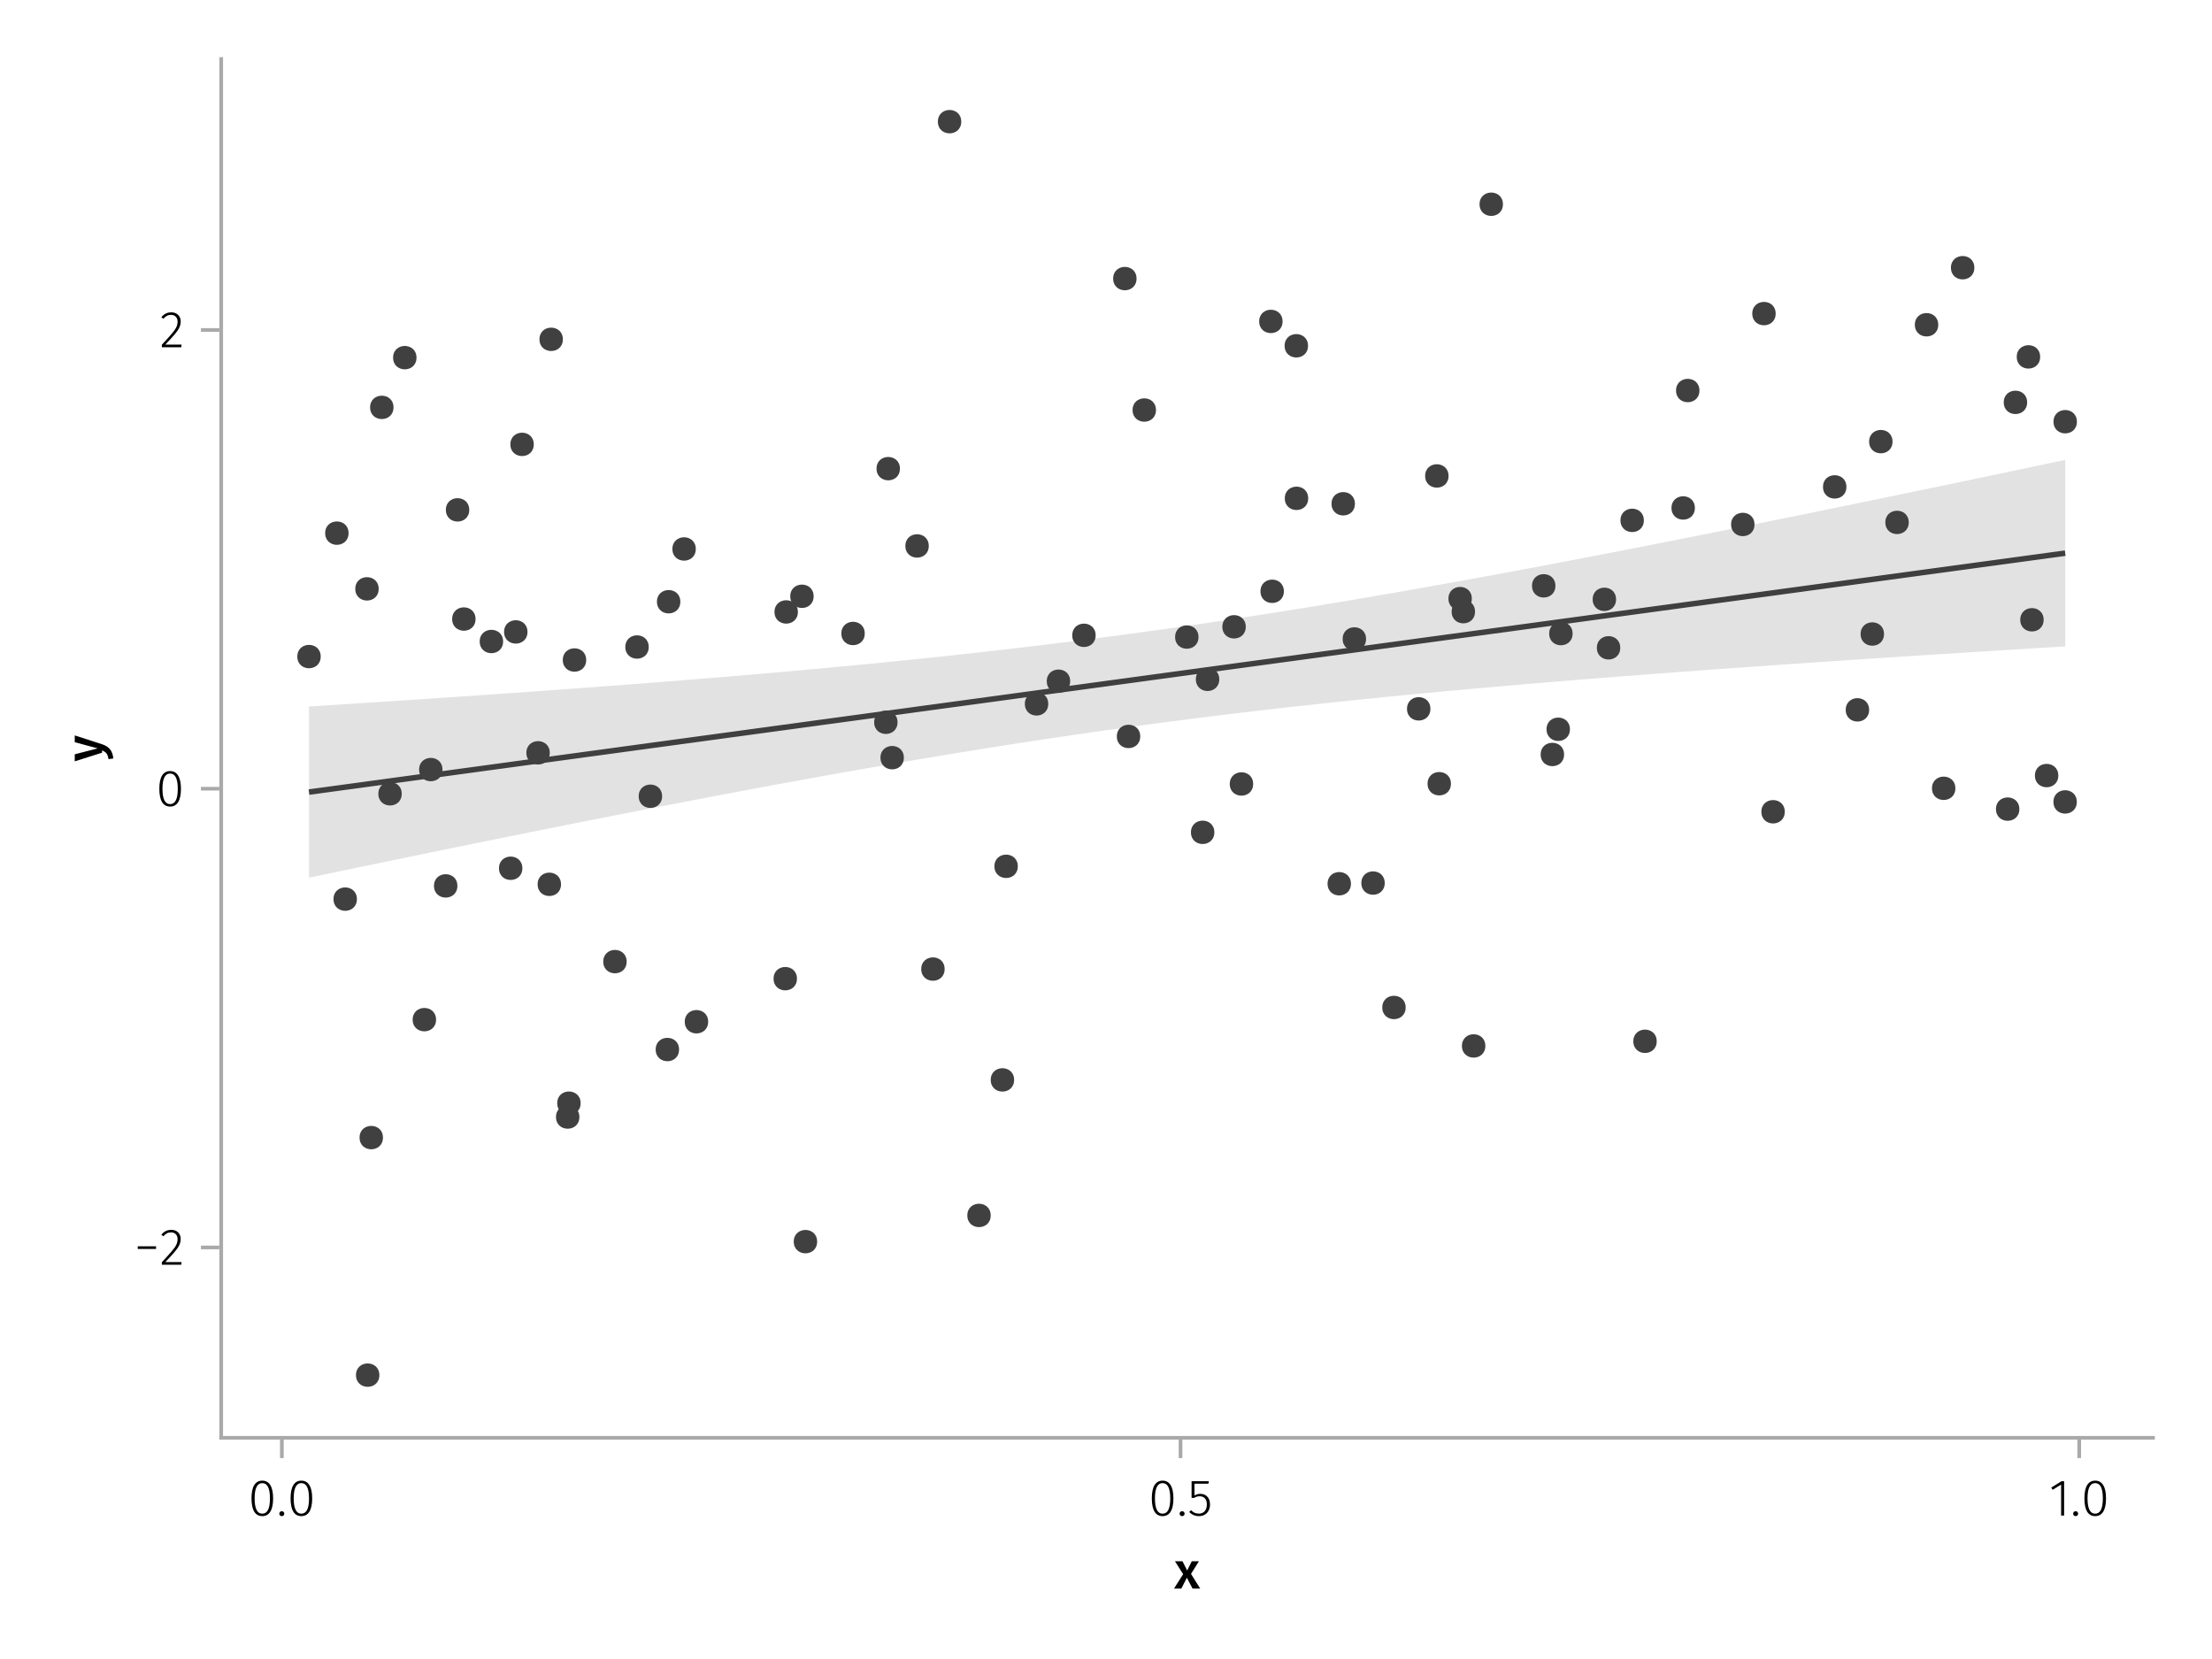 <?xml version="1.0" encoding="UTF-8"?>
<svg xmlns="http://www.w3.org/2000/svg" xmlns:xlink="http://www.w3.org/1999/xlink" width="600" height="450" viewBox="0 0 600 450">
<defs>
<g>
<g id="glyph-0-0-40744043">
<path d="M 4.562 -3.969 L 7.047 0 L 4.969 0 L 3.438 -2.938 L 1.938 0 L -0.047 0 L 2.422 -3.906 L 0.203 -7.406 L 2.25 -7.406 L 3.516 -4.891 L 4.766 -7.406 L 6.703 -7.406 Z M 4.562 -3.969 "/>
</g>
<g id="glyph-1-0-40744043">
<path d="M 3.844 -9.469 C 4.812 -9.469 5.539 -9.055 6.031 -8.234 C 6.531 -7.422 6.781 -6.223 6.781 -4.641 C 6.781 -3.078 6.531 -1.883 6.031 -1.062 C 5.531 -0.25 4.801 0.156 3.844 0.156 C 2.883 0.156 2.156 -0.25 1.656 -1.062 C 1.164 -1.883 0.922 -3.082 0.922 -4.656 C 0.922 -6.238 1.164 -7.438 1.656 -8.25 C 2.156 -9.062 2.883 -9.469 3.844 -9.469 Z M 3.844 -8.797 C 2.457 -8.797 1.766 -7.414 1.766 -4.656 C 1.766 -1.895 2.457 -0.516 3.844 -0.516 C 4.531 -0.516 5.047 -0.848 5.391 -1.516 C 5.742 -2.191 5.922 -3.234 5.922 -4.641 C 5.922 -6.055 5.742 -7.102 5.391 -7.781 C 5.047 -8.457 4.531 -8.797 3.844 -8.797 Z M 3.844 -8.797 "/>
</g>
<g id="glyph-1-1-40744043">
<path d="M 1.438 -1.172 C 1.633 -1.172 1.797 -1.109 1.922 -0.984 C 2.047 -0.859 2.109 -0.703 2.109 -0.516 C 2.109 -0.316 2.047 -0.156 1.922 -0.031 C 1.797 0.094 1.633 0.156 1.438 0.156 C 1.25 0.156 1.086 0.094 0.953 -0.031 C 0.828 -0.164 0.766 -0.328 0.766 -0.516 C 0.766 -0.703 0.828 -0.859 0.953 -0.984 C 1.086 -1.109 1.25 -1.172 1.438 -1.172 Z M 1.438 -1.172 "/>
</g>
<g id="glyph-1-2-40744043">
<path d="M 4.094 -9.312 L 4.094 0 L 3.281 0 L 3.281 -8.406 L 0.984 -6.984 L 0.609 -7.594 L 3.391 -9.312 Z M 4.094 -9.312 "/>
</g>
<g id="glyph-2-0-40744043">
<path d="M 3.844 -9.469 C 4.812 -9.469 5.539 -9.055 6.031 -8.234 C 6.531 -7.422 6.781 -6.223 6.781 -4.641 C 6.781 -3.078 6.531 -1.883 6.031 -1.062 C 5.531 -0.25 4.801 0.156 3.844 0.156 C 2.883 0.156 2.156 -0.25 1.656 -1.062 C 1.164 -1.883 0.922 -3.082 0.922 -4.656 C 0.922 -6.238 1.164 -7.438 1.656 -8.25 C 2.156 -9.062 2.883 -9.469 3.844 -9.469 Z M 3.844 -8.797 C 2.457 -8.797 1.766 -7.414 1.766 -4.656 C 1.766 -1.895 2.457 -0.516 3.844 -0.516 C 4.531 -0.516 5.047 -0.848 5.391 -1.516 C 5.742 -2.191 5.922 -3.234 5.922 -4.641 C 5.922 -6.055 5.742 -7.102 5.391 -7.781 C 5.047 -8.457 4.531 -8.797 3.844 -8.797 Z M 3.844 -8.797 "/>
</g>
<g id="glyph-2-1-40744043">
<path d="M 3.156 -9.469 C 3.938 -9.469 4.555 -9.238 5.016 -8.781 C 5.484 -8.32 5.719 -7.734 5.719 -7.016 C 5.719 -6.41 5.586 -5.844 5.328 -5.312 C 5.078 -4.781 4.68 -4.195 4.141 -3.562 C 3.609 -2.926 2.742 -1.977 1.547 -0.719 L 5.969 -0.719 L 5.859 0 L 0.609 0 L 0.609 -0.688 C 1.879 -2.051 2.789 -3.062 3.344 -3.719 C 3.906 -4.375 4.301 -4.941 4.531 -5.422 C 4.758 -5.898 4.875 -6.414 4.875 -6.969 C 4.875 -7.52 4.711 -7.957 4.391 -8.281 C 4.066 -8.613 3.641 -8.781 3.109 -8.781 C 2.68 -8.781 2.301 -8.691 1.969 -8.516 C 1.633 -8.336 1.316 -8.07 1.016 -7.719 L 0.469 -8.141 C 0.832 -8.586 1.234 -8.922 1.672 -9.141 C 2.109 -9.359 2.602 -9.469 3.156 -9.469 Z M 3.156 -9.469 "/>
</g>
<g id="glyph-3-0-40744043">
<path d="M 1.438 -1.172 C 1.633 -1.172 1.797 -1.109 1.922 -0.984 C 2.047 -0.859 2.109 -0.703 2.109 -0.516 C 2.109 -0.316 2.047 -0.156 1.922 -0.031 C 1.797 0.094 1.633 0.156 1.438 0.156 C 1.25 0.156 1.086 0.094 0.953 -0.031 C 0.828 -0.164 0.766 -0.328 0.766 -0.516 C 0.766 -0.703 0.828 -0.859 0.953 -0.984 C 1.086 -1.109 1.25 -1.172 1.438 -1.172 Z M 1.438 -1.172 "/>
</g>
<g id="glyph-3-1-40744043">
<path d="M 5.672 -8.641 L 1.891 -8.641 L 1.891 -5.453 C 2.398 -5.742 2.93 -5.891 3.484 -5.891 C 4.285 -5.891 4.922 -5.629 5.391 -5.109 C 5.867 -4.598 6.109 -3.895 6.109 -3 C 6.109 -2.395 5.984 -1.848 5.734 -1.359 C 5.484 -0.879 5.129 -0.504 4.672 -0.234 C 4.223 0.023 3.703 0.156 3.109 0.156 C 2.066 0.156 1.188 -0.219 0.469 -0.969 L 0.984 -1.453 C 1.273 -1.141 1.586 -0.906 1.922 -0.75 C 2.266 -0.602 2.66 -0.531 3.109 -0.531 C 3.773 -0.531 4.297 -0.75 4.672 -1.188 C 5.055 -1.633 5.25 -2.242 5.25 -3.016 C 5.25 -3.754 5.07 -4.305 4.719 -4.672 C 4.375 -5.047 3.898 -5.234 3.297 -5.234 C 3.004 -5.234 2.742 -5.195 2.516 -5.125 C 2.285 -5.062 2.031 -4.945 1.75 -4.781 L 1.109 -4.781 L 1.109 -9.312 L 5.797 -9.312 Z M 5.672 -8.641 "/>
</g>
<g id="glyph-4-0-40744043">
<path d="M 1.438 -1.172 C 1.633 -1.172 1.797 -1.109 1.922 -0.984 C 2.047 -0.859 2.109 -0.703 2.109 -0.516 C 2.109 -0.316 2.047 -0.156 1.922 -0.031 C 1.797 0.094 1.633 0.156 1.438 0.156 C 1.25 0.156 1.086 0.094 0.953 -0.031 C 0.828 -0.164 0.766 -0.328 0.766 -0.516 C 0.766 -0.703 0.828 -0.859 0.953 -0.984 C 1.086 -1.109 1.25 -1.172 1.438 -1.172 Z M 1.438 -1.172 "/>
</g>
<g id="glyph-4-1-40744043">
<path d="M 3.844 -9.469 C 4.812 -9.469 5.539 -9.055 6.031 -8.234 C 6.531 -7.422 6.781 -6.223 6.781 -4.641 C 6.781 -3.078 6.531 -1.883 6.031 -1.062 C 5.531 -0.25 4.801 0.156 3.844 0.156 C 2.883 0.156 2.156 -0.25 1.656 -1.062 C 1.164 -1.883 0.922 -3.082 0.922 -4.656 C 0.922 -6.238 1.164 -7.438 1.656 -8.25 C 2.156 -9.062 2.883 -9.469 3.844 -9.469 Z M 3.844 -8.797 C 2.457 -8.797 1.766 -7.414 1.766 -4.656 C 1.766 -1.895 2.457 -0.516 3.844 -0.516 C 4.531 -0.516 5.047 -0.848 5.391 -1.516 C 5.742 -2.191 5.922 -3.234 5.922 -4.641 C 5.922 -6.055 5.742 -7.102 5.391 -7.781 C 5.047 -8.457 4.531 -8.797 3.844 -8.797 Z M 3.844 -8.797 "/>
</g>
<g id="glyph-5-0-40744043">
<path d="M 0.031 -4.656 C 0.945 -4.363 1.656 -3.91 2.156 -3.297 C 2.664 -2.691 2.961 -1.863 3.047 -0.812 L 1.75 -0.625 C 1.676 -1.113 1.57 -1.504 1.438 -1.797 C 1.301 -2.086 1.117 -2.32 0.891 -2.5 C 0.672 -2.676 0.375 -2.844 0 -3 L 0 -2.375 L -7.406 -0.031 L -7.406 -1.938 L -1.188 -3.547 L -7.406 -5.219 L -7.406 -7.062 Z M 0.031 -4.656 "/>
</g>
<g id="glyph-6-0-40744043">
<path d="M 0.969 -4.281 L 0.969 -5 L 5.938 -5 L 5.938 -4.281 Z M 0.969 -4.281 "/>
</g>
<g id="glyph-7-0-40744043">
<path d="M 3.156 -9.469 C 3.938 -9.469 4.555 -9.238 5.016 -8.781 C 5.484 -8.32 5.719 -7.734 5.719 -7.016 C 5.719 -6.41 5.586 -5.844 5.328 -5.312 C 5.078 -4.781 4.68 -4.195 4.141 -3.562 C 3.609 -2.926 2.742 -1.977 1.547 -0.719 L 5.969 -0.719 L 5.859 0 L 0.609 0 L 0.609 -0.688 C 1.879 -2.051 2.789 -3.062 3.344 -3.719 C 3.906 -4.375 4.301 -4.941 4.531 -5.422 C 4.758 -5.898 4.875 -6.414 4.875 -6.969 C 4.875 -7.52 4.711 -7.957 4.391 -8.281 C 4.066 -8.613 3.641 -8.781 3.109 -8.781 C 2.68 -8.781 2.301 -8.691 1.969 -8.516 C 1.633 -8.336 1.316 -8.07 1.016 -7.719 L 0.469 -8.141 C 0.832 -8.586 1.234 -8.922 1.672 -9.141 C 2.109 -9.359 2.602 -9.469 3.156 -9.469 Z M 3.156 -9.469 "/>
</g>
<g id="glyph-8-0-40744043">
<path d="M 3.844 -9.469 C 4.812 -9.469 5.539 -9.055 6.031 -8.234 C 6.531 -7.422 6.781 -6.223 6.781 -4.641 C 6.781 -3.078 6.531 -1.883 6.031 -1.062 C 5.531 -0.25 4.801 0.156 3.844 0.156 C 2.883 0.156 2.156 -0.25 1.656 -1.062 C 1.164 -1.883 0.922 -3.082 0.922 -4.656 C 0.922 -6.238 1.164 -7.438 1.656 -8.25 C 2.156 -9.062 2.883 -9.469 3.844 -9.469 Z M 3.844 -8.797 C 2.457 -8.797 1.766 -7.414 1.766 -4.656 C 1.766 -1.895 2.457 -0.516 3.844 -0.516 C 4.531 -0.516 5.047 -0.848 5.391 -1.516 C 5.742 -2.191 5.922 -3.234 5.922 -4.641 C 5.922 -6.055 5.742 -7.102 5.391 -7.781 C 5.047 -8.457 4.531 -8.797 3.844 -8.797 Z M 3.844 -8.797 "/>
</g>
</g>
</defs>
<rect x="-60" y="-45" width="720" height="540" fill="rgb(100%, 100%, 100%)" fill-opacity="1"/>
<path fill-rule="nonzero" fill="rgb(100%, 100%, 100%)" fill-opacity="1" d="M 60 390 L 584 390 L 584 16 L 60 16 Z M 60 390 "/>
<g fill="rgb(0%, 0%, 0%)" fill-opacity="1">
<use xlink:href="#glyph-0-0-40744043" x="318.5" y="430.89"/>
</g>
<g fill="rgb(0%, 0%, 0%)" fill-opacity="1">
<use xlink:href="#glyph-1-0-40744043" x="67.3" y="411.09"/>
</g>
<g fill="rgb(0%, 0%, 0%)" fill-opacity="1">
<use xlink:href="#glyph-1-1-40744043" x="75" y="411.09"/>
</g>
<g fill="rgb(0%, 0%, 0%)" fill-opacity="1">
<use xlink:href="#glyph-2-0-40744043" x="77.898" y="411.09"/>
</g>
<g fill="rgb(0%, 0%, 0%)" fill-opacity="1">
<use xlink:href="#glyph-1-0-40744043" x="311.507" y="411.09"/>
</g>
<g fill="rgb(0%, 0%, 0%)" fill-opacity="1">
<use xlink:href="#glyph-3-0-40744043" x="319.207" y="411.09"/>
</g>
<g fill="rgb(0%, 0%, 0%)" fill-opacity="1">
<use xlink:href="#glyph-3-1-40744043" x="322.105" y="411.09"/>
</g>
<g fill="rgb(0%, 0%, 0%)" fill-opacity="1">
<use xlink:href="#glyph-1-2-40744043" x="555.792" y="411.09"/>
</g>
<g fill="rgb(0%, 0%, 0%)" fill-opacity="1">
<use xlink:href="#glyph-4-0-40744043" x="561.574" y="411.09"/>
</g>
<g fill="rgb(0%, 0%, 0%)" fill-opacity="1">
<use xlink:href="#glyph-4-1-40744043" x="564.472" y="411.09"/>
</g>
<g fill="rgb(0%, 0%, 0%)" fill-opacity="1">
<use xlink:href="#glyph-5-0-40744043" x="27.682" y="206.542"/>
</g>
<g fill="rgb(0%, 0%, 0%)" fill-opacity="1">
<use xlink:href="#glyph-6-0-40744043" x="36.392" y="343.058"/>
</g>
<g fill="rgb(0%, 0%, 0%)" fill-opacity="1">
<use xlink:href="#glyph-7-0-40744043" x="43.294" y="343.058"/>
</g>
<g fill="rgb(0%, 0%, 0%)" fill-opacity="1">
<use xlink:href="#glyph-8-0-40744043" x="42.3" y="218.624"/>
</g>
<g fill="rgb(0%, 0%, 0%)" fill-opacity="1">
<use xlink:href="#glyph-2-1-40744043" x="43.294" y="94.189"/>
</g>
<path fill="none" stroke-width="1.5" stroke-linecap="butt" stroke-linejoin="miter" stroke="rgb(25.098%, 25.098%, 25.098%)" stroke-opacity="1" stroke-miterlimit="2" d="M 83.816 214.848 L 86.211 214.52 L 91 213.871 L 93.395 213.543 L 95.789 213.219 L 98.18 212.895 L 100.574 212.566 L 102.969 212.242 L 105.363 211.914 L 107.758 211.59 L 110.148 211.266 L 112.543 210.938 L 117.332 210.289 L 119.727 209.961 L 122.117 209.637 L 124.512 209.309 L 129.301 208.66 L 131.695 208.332 L 134.086 208.008 L 136.48 207.684 L 138.875 207.355 L 143.664 206.707 L 146.059 206.379 L 148.449 206.055 L 150.844 205.727 L 155.633 205.078 L 158.027 204.75 L 160.418 204.426 L 162.812 204.102 L 165.207 203.773 L 167.602 203.449 L 169.996 203.121 L 172.387 202.797 L 174.781 202.473 L 177.176 202.145 L 181.965 201.496 L 184.355 201.168 L 189.145 200.52 L 191.539 200.191 L 193.934 199.867 L 196.328 199.539 L 198.719 199.215 L 201.113 198.891 L 203.508 198.562 L 208.297 197.914 L 210.688 197.586 L 215.477 196.938 L 217.871 196.609 L 220.266 196.285 L 222.656 195.957 L 227.445 195.309 L 229.84 194.98 L 232.234 194.656 L 234.625 194.332 L 237.02 194.004 L 239.414 193.68 L 241.809 193.352 L 246.598 192.703 L 248.988 192.375 L 253.777 191.727 L 256.172 191.398 L 258.566 191.074 L 260.957 190.75 L 263.352 190.422 L 265.746 190.098 L 268.141 189.77 L 270.535 189.445 L 272.926 189.121 L 275.32 188.793 L 280.109 188.145 L 282.504 187.816 L 284.895 187.492 L 287.289 187.164 L 292.078 186.516 L 294.473 186.188 L 296.867 185.863 L 299.258 185.539 L 301.652 185.211 L 306.441 184.562 L 308.836 184.234 L 311.227 183.91 L 313.621 183.582 L 318.41 182.934 L 320.805 182.605 L 323.195 182.281 L 325.59 181.957 L 327.984 181.629 L 330.379 181.305 L 332.773 180.977 L 335.164 180.652 L 337.559 180.328 L 339.953 180 L 344.742 179.352 L 347.133 179.023 L 351.922 178.375 L 354.316 178.047 L 356.711 177.723 L 359.105 177.395 L 361.496 177.07 L 363.891 176.746 L 366.285 176.418 L 371.074 175.77 L 373.465 175.441 L 378.254 174.793 L 380.648 174.465 L 383.043 174.141 L 385.434 173.812 L 390.223 173.164 L 392.617 172.836 L 397.406 172.188 L 399.797 171.859 L 402.191 171.535 L 404.586 171.207 L 409.375 170.559 L 411.766 170.23 L 416.555 169.582 L 418.949 169.254 L 421.344 168.93 L 423.734 168.605 L 426.129 168.277 L 428.523 167.953 L 430.918 167.625 L 433.312 167.301 L 435.703 166.977 L 438.098 166.648 L 442.887 166 L 445.281 165.672 L 447.672 165.348 L 450.066 165.02 L 454.855 164.371 L 457.25 164.043 L 459.645 163.719 L 462.035 163.395 L 464.43 163.066 L 469.219 162.418 L 471.613 162.09 L 474.004 161.766 L 476.398 161.438 L 481.188 160.789 L 483.582 160.461 L 485.973 160.137 L 488.367 159.812 L 490.762 159.484 L 495.551 158.836 L 497.945 158.508 L 500.336 158.184 L 502.73 157.855 L 507.52 157.207 L 509.914 156.879 L 512.305 156.555 L 514.699 156.23 L 517.094 155.902 L 519.488 155.578 L 521.883 155.25 L 524.273 154.926 L 526.668 154.602 L 529.062 154.273 L 533.852 153.625 L 536.242 153.297 L 541.031 152.648 L 543.426 152.32 L 545.82 151.996 L 548.211 151.668 L 553 151.02 L 555.395 150.691 L 560.184 150.043 "/>
<path fill-rule="nonzero" fill="rgb(25.098%, 25.098%, 25.098%)" fill-opacity="0.15" d="M 83.816 191.629 L 93.395 191.02 L 95.789 190.863 L 98.18 190.711 L 107.758 190.086 L 110.148 189.93 L 112.543 189.77 L 114.938 189.613 L 119.727 189.293 L 122.117 189.129 L 124.512 188.969 L 131.695 188.477 L 134.086 188.312 L 143.664 187.641 L 146.059 187.469 L 148.449 187.297 L 153.238 186.953 L 158.027 186.602 L 160.418 186.426 L 169.996 185.707 L 172.387 185.523 L 174.781 185.336 L 177.176 185.152 L 181.965 184.777 L 184.355 184.586 L 189.145 184.203 L 191.539 184.008 L 193.934 183.809 L 196.328 183.613 L 198.719 183.414 L 203.508 183.008 L 208.297 182.594 L 210.688 182.387 L 213.082 182.176 L 220.266 181.531 L 222.656 181.312 L 227.445 180.867 L 232.234 180.414 L 234.625 180.184 L 239.414 179.715 L 241.809 179.477 L 246.598 178.992 L 248.988 178.746 L 253.777 178.246 L 256.172 177.992 L 258.566 177.734 L 260.957 177.473 L 263.352 177.211 L 265.746 176.945 L 268.141 176.676 L 270.535 176.402 L 272.926 176.129 L 277.715 175.566 L 282.504 174.996 L 284.895 174.703 L 287.289 174.41 L 292.078 173.809 L 294.473 173.504 L 296.867 173.195 L 299.258 172.887 L 301.652 172.57 L 306.441 171.93 L 308.836 171.605 L 311.227 171.277 L 313.621 170.945 L 316.016 170.609 L 320.805 169.93 L 323.195 169.582 L 325.59 169.234 L 327.984 168.883 L 330.379 168.527 L 332.773 168.168 L 335.164 167.805 L 339.953 167.07 L 342.348 166.699 L 344.742 166.324 L 347.133 165.945 L 351.922 165.18 L 354.316 164.793 L 356.711 164.402 L 359.105 164.008 L 361.496 163.613 L 363.891 163.215 L 366.285 162.812 L 371.074 162 L 373.465 161.59 L 375.859 161.18 L 378.254 160.762 L 380.648 160.348 L 383.043 159.926 L 385.434 159.504 L 390.223 158.652 L 395.012 157.793 L 397.406 157.359 L 399.797 156.922 L 402.191 156.484 L 409.375 155.16 L 411.766 154.715 L 418.949 153.367 L 421.344 152.914 L 423.734 152.457 L 426.129 152.004 L 428.523 151.547 L 433.312 150.625 L 435.703 150.164 L 440.492 149.234 L 442.887 148.766 L 445.281 148.301 L 447.672 147.832 L 457.25 145.941 L 459.645 145.465 L 462.035 144.988 L 466.824 144.035 L 471.613 143.074 L 474.004 142.59 L 476.398 142.109 L 483.582 140.656 L 485.973 140.168 L 488.367 139.684 L 490.762 139.195 L 493.156 138.703 L 495.551 138.215 L 497.945 137.723 L 500.336 137.234 L 505.125 136.25 L 507.52 135.754 L 509.914 135.262 L 512.305 134.766 L 521.883 132.781 L 524.273 132.281 L 526.668 131.785 L 533.852 130.285 L 536.242 129.785 L 538.637 129.281 L 541.031 128.781 L 545.82 127.773 L 548.211 127.27 L 557.789 125.254 L 560.184 124.746 L 560.184 175.336 L 557.789 175.48 L 555.395 175.629 L 553 175.773 L 550.605 175.922 L 548.211 176.066 L 545.82 176.215 L 541.031 176.512 L 538.637 176.664 L 536.242 176.812 L 533.852 176.961 L 524.273 177.57 L 521.883 177.723 L 519.488 177.879 L 517.094 178.031 L 512.305 178.344 L 509.914 178.5 L 505.125 178.812 L 500.336 179.133 L 497.945 179.293 L 493.156 179.613 L 485.973 180.105 L 483.582 180.27 L 481.188 180.434 L 474.004 180.938 L 471.613 181.109 L 469.219 181.277 L 464.43 181.621 L 462.035 181.797 L 459.645 181.973 L 454.855 182.324 L 447.672 182.863 L 445.281 183.047 L 440.492 183.414 L 435.703 183.789 L 433.312 183.977 L 428.523 184.359 L 423.734 184.75 L 421.344 184.945 L 416.555 185.344 L 411.766 185.75 L 409.375 185.957 L 406.98 186.164 L 399.797 186.797 L 397.406 187.016 L 395.012 187.23 L 392.617 187.453 L 390.223 187.672 L 385.434 188.125 L 383.043 188.352 L 375.859 189.055 L 373.465 189.293 L 371.074 189.535 L 366.285 190.027 L 361.496 190.527 L 359.105 190.785 L 356.711 191.043 L 351.922 191.566 L 349.527 191.832 L 347.133 192.105 L 344.742 192.379 L 342.348 192.652 L 337.559 193.215 L 335.164 193.5 L 332.773 193.789 L 330.379 194.082 L 325.59 194.676 L 323.195 194.98 L 320.805 195.285 L 318.41 195.594 L 316.016 195.906 L 313.621 196.223 L 311.227 196.543 L 308.836 196.863 L 304.047 197.52 L 299.258 198.191 L 296.867 198.531 L 292.078 199.219 L 287.289 199.922 L 284.895 200.281 L 282.504 200.641 L 280.109 201.004 L 275.32 201.738 L 272.926 202.113 L 270.535 202.488 L 268.141 202.867 L 265.746 203.25 L 260.957 204.023 L 258.566 204.414 L 256.172 204.809 L 251.383 205.605 L 248.988 206.008 L 246.598 206.414 L 244.203 206.82 L 241.809 207.23 L 239.414 207.645 L 234.625 208.48 L 232.234 208.898 L 229.84 209.324 L 227.445 209.746 L 222.656 210.605 L 220.266 211.039 L 217.871 211.473 L 210.688 212.785 L 208.297 213.23 L 205.902 213.672 L 203.508 214.121 L 201.113 214.566 L 198.719 215.02 L 196.328 215.469 L 193.934 215.922 L 186.75 217.293 L 184.355 217.754 L 181.965 218.215 L 179.57 218.676 L 174.781 219.605 L 172.387 220.074 L 169.996 220.539 L 167.602 221.012 L 165.207 221.48 L 160.418 222.426 L 158.027 222.902 L 155.633 223.375 L 153.238 223.852 L 150.844 224.332 L 148.449 224.809 L 146.059 225.289 L 143.664 225.77 L 141.27 226.254 L 138.875 226.734 L 134.086 227.703 L 131.695 228.191 L 129.301 228.676 L 122.117 230.141 L 119.727 230.633 L 117.332 231.121 L 110.148 232.598 L 107.758 233.094 L 105.363 233.586 L 98.18 235.074 L 95.789 235.57 L 93.395 236.07 L 91 236.566 L 83.816 238.066 Z M 83.816 191.629 "/>
<path fill-rule="nonzero" fill="rgb(25.098%, 25.098%, 25.098%)" fill-opacity="1" d="M 284.332 190.922 C 284.332 186.691 277.988 186.691 277.988 190.922 C 277.988 195.152 284.332 195.152 284.332 190.922 Z M 284.332 190.922 "/>
<path fill-rule="nonzero" fill="rgb(25.098%, 25.098%, 25.098%)" fill-opacity="1" d="M 128.992 167.914 C 128.992 163.684 122.648 163.684 122.648 167.914 C 122.648 172.145 128.992 172.145 128.992 167.914 Z M 128.992 167.914 "/>
<path fill-rule="nonzero" fill="rgb(25.098%, 25.098%, 25.098%)" fill-opacity="1" d="M 325.094 172.797 C 325.094 168.566 318.746 168.566 318.746 172.797 C 318.746 177.027 325.094 177.027 325.094 172.797 Z M 325.094 172.797 "/>
<path fill-rule="nonzero" fill="rgb(25.098%, 25.098%, 25.098%)" fill-opacity="1" d="M 159.004 179.023 C 159.004 174.793 152.656 174.793 152.656 179.023 C 152.656 183.254 159.004 183.254 159.004 179.023 Z M 159.004 179.023 "/>
<path fill-rule="nonzero" fill="rgb(25.098%, 25.098%, 25.098%)" fill-opacity="1" d="M 120.023 208.746 C 120.023 204.516 113.68 204.516 113.68 208.746 C 113.68 212.977 120.023 212.977 120.023 208.746 Z M 120.023 208.746 "/>
<path fill-rule="nonzero" fill="rgb(25.098%, 25.098%, 25.098%)" fill-opacity="1" d="M 118.281 276.578 C 118.281 272.348 111.934 272.348 111.934 276.578 C 111.934 280.809 118.281 280.809 118.281 276.578 Z M 118.281 276.578 "/>
<path fill-rule="nonzero" fill="rgb(25.098%, 25.098%, 25.098%)" fill-opacity="1" d="M 251.926 148.086 C 251.926 143.855 245.578 143.855 245.578 148.086 C 245.578 152.316 251.926 152.316 251.926 148.086 Z M 251.926 148.086 "/>
<path fill-rule="nonzero" fill="rgb(25.098%, 25.098%, 25.098%)" fill-opacity="1" d="M 553.383 96.805 C 553.383 92.574 547.039 92.574 547.039 96.805 C 547.039 101.035 553.383 101.035 553.383 96.805 Z M 553.383 96.805 "/>
<path fill-rule="nonzero" fill="rgb(25.098%, 25.098%, 25.098%)" fill-opacity="1" d="M 297.188 172.328 C 297.188 168.098 290.844 168.098 290.844 172.328 C 290.844 176.559 297.188 176.559 297.188 172.328 Z M 297.188 172.328 "/>
<path fill-rule="nonzero" fill="rgb(25.098%, 25.098%, 25.098%)" fill-opacity="1" d="M 141.691 235.512 C 141.691 231.281 135.348 231.281 135.348 235.512 C 135.348 239.742 141.691 239.742 141.691 235.512 Z M 141.691 235.512 "/>
<path fill-rule="nonzero" fill="rgb(25.098%, 25.098%, 25.098%)" fill-opacity="1" d="M 337.91 170.02 C 337.91 165.789 331.562 165.789 331.562 170.02 C 331.562 174.25 337.91 174.25 337.91 170.02 Z M 337.91 170.02 "/>
<path fill-rule="nonzero" fill="rgb(25.098%, 25.098%, 25.098%)" fill-opacity="1" d="M 260.738 33 C 260.738 28.77 254.395 28.77 254.395 33 C 254.395 37.23 260.738 37.23 260.738 33 Z M 260.738 33 "/>
<path fill-rule="nonzero" fill="rgb(25.098%, 25.098%, 25.098%)" fill-opacity="1" d="M 525.742 88.09 C 525.742 83.859 519.398 83.859 519.398 88.09 C 519.398 92.32 525.742 92.32 525.742 88.09 Z M 525.742 88.09 "/>
<path fill-rule="nonzero" fill="rgb(25.098%, 25.098%, 25.098%)" fill-opacity="1" d="M 426.562 171.859 C 426.562 167.633 420.215 167.633 420.215 171.859 C 420.215 176.09 426.562 176.09 426.562 171.859 Z M 426.562 171.859 "/>
<path fill-rule="nonzero" fill="rgb(25.098%, 25.098%, 25.098%)" fill-opacity="1" d="M 424.25 204.648 C 424.25 200.418 417.902 200.418 417.902 204.648 C 417.902 208.879 424.25 208.879 424.25 204.648 Z M 424.25 204.648 "/>
<path fill-rule="nonzero" fill="rgb(25.098%, 25.098%, 25.098%)" fill-opacity="1" d="M 169.98 260.836 C 169.98 256.605 163.633 256.605 163.633 260.836 C 163.633 265.066 169.98 265.066 169.98 260.836 Z M 169.98 260.836 "/>
<path fill-rule="nonzero" fill="rgb(25.098%, 25.098%, 25.098%)" fill-opacity="1" d="M 348.246 160.387 C 348.246 156.156 341.902 156.156 341.902 160.387 C 341.902 164.617 348.246 164.617 348.246 160.387 Z M 348.246 160.387 "/>
<path fill-rule="nonzero" fill="rgb(25.098%, 25.098%, 25.098%)" fill-opacity="1" d="M 367.516 136.648 C 367.516 132.418 361.172 132.418 361.172 136.648 C 361.172 140.879 367.516 140.879 367.516 136.648 Z M 367.516 136.648 "/>
<path fill-rule="nonzero" fill="rgb(25.098%, 25.098%, 25.098%)" fill-opacity="1" d="M 506.996 192.547 C 506.996 188.316 500.652 188.316 500.652 192.547 C 500.652 196.777 506.996 196.777 506.996 192.547 Z M 506.996 192.547 "/>
<path fill-rule="nonzero" fill="rgb(25.098%, 25.098%, 25.098%)" fill-opacity="1" d="M 243.457 195.914 C 243.457 191.684 237.113 191.684 237.113 195.914 C 237.113 200.145 243.457 200.145 243.457 195.914 Z M 243.457 195.914 "/>
<path fill-rule="nonzero" fill="rgb(25.098%, 25.098%, 25.098%)" fill-opacity="1" d="M 216.426 165.988 C 216.426 161.758 210.078 161.758 210.078 165.988 C 210.078 170.219 216.426 170.219 216.426 165.988 Z M 216.426 165.988 "/>
<path fill-rule="nonzero" fill="rgb(25.098%, 25.098%, 25.098%)" fill-opacity="1" d="M 102.715 159.727 C 102.715 155.496 96.371 155.496 96.371 159.727 C 96.371 163.957 102.715 163.957 102.715 159.727 Z M 102.715 159.727 "/>
<path fill-rule="nonzero" fill="rgb(25.098%, 25.098%, 25.098%)" fill-opacity="1" d="M 481.645 85.062 C 481.645 80.832 475.301 80.832 475.301 85.062 C 475.301 89.293 481.645 89.293 481.645 85.062 Z M 481.645 85.062 "/>
<path fill-rule="nonzero" fill="rgb(25.098%, 25.098%, 25.098%)" fill-opacity="1" d="M 511.031 171.977 C 511.031 167.746 504.688 167.746 504.688 171.977 C 504.688 176.207 511.031 176.207 511.031 171.977 Z M 511.031 171.977 "/>
<path fill-rule="nonzero" fill="rgb(25.098%, 25.098%, 25.098%)" fill-opacity="1" d="M 179.594 215.98 C 179.594 211.75 173.246 211.75 173.246 215.98 C 173.246 220.211 179.594 220.211 179.594 215.98 Z M 179.594 215.98 "/>
<path fill-rule="nonzero" fill="rgb(25.098%, 25.098%, 25.098%)" fill-opacity="1" d="M 563.332 217.52 C 563.332 213.289 556.988 213.289 556.988 217.52 C 556.988 221.75 563.332 221.75 563.332 217.52 Z M 563.332 217.52 "/>
<path fill-rule="nonzero" fill="rgb(25.098%, 25.098%, 25.098%)" fill-opacity="1" d="M 221.648 336.789 C 221.648 332.559 215.301 332.559 215.301 336.789 C 215.301 341.02 221.648 341.02 221.648 336.789 Z M 221.648 336.789 "/>
<path fill-rule="nonzero" fill="rgb(25.098%, 25.098%, 25.098%)" fill-opacity="1" d="M 329.391 225.766 C 329.391 221.535 323.043 221.535 323.043 225.766 C 323.043 229.996 329.391 229.996 329.391 225.766 Z M 329.391 225.766 "/>
<path fill-rule="nonzero" fill="rgb(25.098%, 25.098%, 25.098%)" fill-opacity="1" d="M 347.895 87.184 C 347.895 82.953 341.551 82.953 341.551 87.184 C 341.551 91.414 347.895 91.414 347.895 87.184 Z M 347.895 87.184 "/>
<path fill-rule="nonzero" fill="rgb(25.098%, 25.098%, 25.098%)" fill-opacity="1" d="M 445.891 141.148 C 445.891 136.918 439.547 136.918 439.547 141.148 C 439.547 145.379 445.891 145.379 445.891 141.148 Z M 445.891 141.148 "/>
<path fill-rule="nonzero" fill="rgb(25.098%, 25.098%, 25.098%)" fill-opacity="1" d="M 112.973 97.012 C 112.973 92.781 106.629 92.781 106.629 97.012 C 106.629 101.242 112.973 101.242 112.973 97.012 Z M 112.973 97.012 "/>
<path fill-rule="nonzero" fill="rgb(25.098%, 25.098%, 25.098%)" fill-opacity="1" d="M 549.855 109.141 C 549.855 104.91 543.512 104.91 543.512 109.141 C 543.512 113.367 549.855 113.367 549.855 109.141 Z M 549.855 109.141 "/>
<path fill-rule="nonzero" fill="rgb(25.098%, 25.098%, 25.098%)" fill-opacity="1" d="M 152.676 92.039 C 152.676 87.812 146.332 87.812 146.332 92.039 C 146.332 96.27 152.676 96.27 152.676 92.039 Z M 152.676 92.039 "/>
<path fill-rule="nonzero" fill="rgb(25.098%, 25.098%, 25.098%)" fill-opacity="1" d="M 407.668 55.398 C 407.668 51.168 401.324 51.168 401.324 55.398 C 401.324 59.629 407.668 59.629 407.668 55.398 Z M 407.668 55.398 "/>
<path fill-rule="nonzero" fill="rgb(25.098%, 25.098%, 25.098%)" fill-opacity="1" d="M 400.098 165.91 C 400.098 161.684 393.754 161.684 393.754 165.91 C 393.754 170.141 400.098 170.141 400.098 165.91 Z M 400.098 165.91 "/>
<path fill-rule="nonzero" fill="rgb(25.098%, 25.098%, 25.098%)" fill-opacity="1" d="M 102.902 373 C 102.902 368.77 96.559 368.77 96.559 373 C 96.559 377.23 102.902 377.23 102.902 373 Z M 102.902 373 "/>
<path fill-rule="nonzero" fill="rgb(25.098%, 25.098%, 25.098%)" fill-opacity="1" d="M 547.746 219.469 C 547.746 215.242 541.402 215.242 541.402 219.469 C 541.402 223.699 547.746 223.699 547.746 219.469 Z M 547.746 219.469 "/>
<path fill-rule="nonzero" fill="rgb(25.098%, 25.098%, 25.098%)" fill-opacity="1" d="M 124.066 240.297 C 124.066 236.066 117.719 236.066 117.719 240.297 C 117.719 244.527 124.066 244.527 124.066 240.297 Z M 124.066 240.297 "/>
<path fill-rule="nonzero" fill="rgb(25.098%, 25.098%, 25.098%)" fill-opacity="1" d="M 184.539 163.215 C 184.539 158.988 178.195 158.988 178.195 163.215 C 178.195 167.445 184.539 167.445 184.539 163.215 Z M 184.539 163.215 "/>
<path fill-rule="nonzero" fill="rgb(25.098%, 25.098%, 25.098%)" fill-opacity="1" d="M 309.285 199.758 C 309.285 195.527 302.941 195.527 302.941 199.758 C 302.941 203.988 309.285 203.988 309.285 199.758 Z M 309.285 199.758 "/>
<path fill-rule="nonzero" fill="rgb(25.098%, 25.098%, 25.098%)" fill-opacity="1" d="M 370.539 173.316 C 370.539 169.086 364.191 169.086 364.191 173.316 C 364.191 177.547 370.539 177.547 370.539 173.316 Z M 370.539 173.316 "/>
<path fill-rule="nonzero" fill="rgb(25.098%, 25.098%, 25.098%)" fill-opacity="1" d="M 513.344 119.789 C 513.344 115.559 506.996 115.559 506.996 119.789 C 506.996 124.02 513.344 124.02 513.344 119.789 Z M 513.344 119.789 "/>
<path fill-rule="nonzero" fill="rgb(25.098%, 25.098%, 25.098%)" fill-opacity="1" d="M 558.312 210.371 C 558.312 206.141 551.969 206.141 551.969 210.371 C 551.969 214.602 558.312 214.602 558.312 210.371 Z M 558.312 210.371 "/>
<path fill-rule="nonzero" fill="rgb(25.098%, 25.098%, 25.098%)" fill-opacity="1" d="M 192.086 277.145 C 192.086 272.914 185.738 272.914 185.738 277.145 C 185.738 281.375 192.086 281.375 192.086 277.145 Z M 192.086 277.145 "/>
<path fill-rule="nonzero" fill="rgb(25.098%, 25.098%, 25.098%)" fill-opacity="1" d="M 175.965 175.5 C 175.965 171.27 169.617 171.27 169.617 175.5 C 169.617 179.727 175.965 179.727 175.965 175.5 Z M 175.965 175.5 "/>
<path fill-rule="nonzero" fill="rgb(25.098%, 25.098%, 25.098%)" fill-opacity="1" d="M 339.914 212.648 C 339.914 208.418 333.57 208.418 333.57 212.648 C 333.57 216.879 339.914 216.879 339.914 212.648 Z M 339.914 212.648 "/>
<path fill-rule="nonzero" fill="rgb(25.098%, 25.098%, 25.098%)" fill-opacity="1" d="M 256.23 262.855 C 256.23 258.629 249.887 258.629 249.887 262.855 C 249.887 267.086 256.23 267.086 256.23 262.855 Z M 256.23 262.855 "/>
<path fill-rule="nonzero" fill="rgb(25.098%, 25.098%, 25.098%)" fill-opacity="1" d="M 530.391 213.824 C 530.391 209.594 524.047 209.594 524.047 213.824 C 524.047 218.055 530.391 218.055 530.391 213.824 Z M 530.391 213.824 "/>
<path fill-rule="nonzero" fill="rgb(25.098%, 25.098%, 25.098%)" fill-opacity="1" d="M 149.125 204.203 C 149.125 199.973 142.777 199.973 142.777 204.203 C 142.777 208.434 149.125 208.434 149.125 204.203 Z M 149.125 204.203 "/>
<path fill-rule="nonzero" fill="rgb(25.098%, 25.098%, 25.098%)" fill-opacity="1" d="M 475.902 142.258 C 475.902 138.027 469.555 138.027 469.555 142.258 C 469.555 146.488 475.902 146.488 475.902 142.258 Z M 475.902 142.258 "/>
<path fill-rule="nonzero" fill="rgb(25.098%, 25.098%, 25.098%)" fill-opacity="1" d="M 184.195 284.684 C 184.195 280.453 177.852 280.453 177.852 284.684 C 177.852 288.914 184.195 288.914 184.195 284.684 Z M 184.195 284.684 "/>
<path fill-rule="nonzero" fill="rgb(25.098%, 25.098%, 25.098%)" fill-opacity="1" d="M 330.723 184.266 C 330.723 180.035 324.375 180.035 324.375 184.266 C 324.375 188.496 330.723 188.496 330.723 184.266 Z M 330.723 184.266 "/>
<path fill-rule="nonzero" fill="rgb(25.098%, 25.098%, 25.098%)" fill-opacity="1" d="M 535.539 72.613 C 535.539 68.383 529.191 68.383 529.191 72.613 C 529.191 76.844 535.539 76.844 535.539 72.613 Z M 535.539 72.613 "/>
<path fill-rule="nonzero" fill="rgb(25.098%, 25.098%, 25.098%)" fill-opacity="1" d="M 399.23 162.375 C 399.23 158.145 392.887 158.145 392.887 162.375 C 392.887 166.602 399.23 166.602 399.23 162.375 Z M 399.23 162.375 "/>
<path fill-rule="nonzero" fill="rgb(25.098%, 25.098%, 25.098%)" fill-opacity="1" d="M 402.895 283.707 C 402.895 279.477 396.547 279.477 396.547 283.707 C 396.547 287.938 402.895 287.938 402.895 283.707 Z M 402.895 283.707 "/>
<path fill-rule="nonzero" fill="rgb(25.098%, 25.098%, 25.098%)" fill-opacity="1" d="M 484.117 220.188 C 484.117 215.957 477.77 215.957 477.77 220.188 C 477.77 224.418 484.117 224.418 484.117 220.188 Z M 484.117 220.188 "/>
<path fill-rule="nonzero" fill="rgb(25.098%, 25.098%, 25.098%)" fill-opacity="1" d="M 439.488 175.719 C 439.488 171.492 433.145 171.492 433.145 175.719 C 433.145 179.949 439.488 179.949 439.488 175.719 Z M 439.488 175.719 "/>
<path fill-rule="nonzero" fill="rgb(25.098%, 25.098%, 25.098%)" fill-opacity="1" d="M 94.547 144.613 C 94.547 140.383 88.203 140.383 88.203 144.613 C 88.203 148.844 94.547 148.844 94.547 144.613 Z M 94.547 144.613 "/>
<path fill-rule="nonzero" fill="rgb(25.098%, 25.098%, 25.098%)" fill-opacity="1" d="M 275.082 292.918 C 275.082 288.688 268.734 288.688 268.734 292.918 C 268.734 297.148 275.082 297.148 275.082 292.918 Z M 275.082 292.918 "/>
<path fill-rule="nonzero" fill="rgb(25.098%, 25.098%, 25.098%)" fill-opacity="1" d="M 554.332 168.113 C 554.332 163.883 547.988 163.883 547.988 168.113 C 547.988 172.344 554.332 172.344 554.332 168.113 Z M 554.332 168.113 "/>
<path fill-rule="nonzero" fill="rgb(25.098%, 25.098%, 25.098%)" fill-opacity="1" d="M 381.281 273.273 C 381.281 269.047 374.938 269.047 374.938 273.273 C 374.938 277.504 381.281 277.504 381.281 273.273 Z M 381.281 273.273 "/>
<path fill-rule="nonzero" fill="rgb(25.098%, 25.098%, 25.098%)" fill-opacity="1" d="M 157.156 302.992 C 157.156 298.762 150.812 298.762 150.812 302.992 C 150.812 307.223 157.156 307.223 157.156 302.992 Z M 157.156 302.992 "/>
<path fill-rule="nonzero" fill="rgb(25.098%, 25.098%, 25.098%)" fill-opacity="1" d="M 308.285 75.566 C 308.285 71.336 301.941 71.336 301.941 75.566 C 301.941 79.797 308.285 79.797 308.285 75.566 Z M 308.285 75.566 "/>
<path fill-rule="nonzero" fill="rgb(25.098%, 25.098%, 25.098%)" fill-opacity="1" d="M 375.605 239.523 C 375.605 235.297 369.262 235.297 369.262 239.523 C 369.262 243.754 375.605 243.754 375.605 239.523 Z M 375.605 239.523 "/>
<path fill-rule="nonzero" fill="rgb(25.098%, 25.098%, 25.098%)" fill-opacity="1" d="M 108.973 215.316 C 108.973 211.086 102.625 211.086 102.625 215.316 C 102.625 219.547 108.973 219.547 108.973 215.316 Z M 108.973 215.316 "/>
<path fill-rule="nonzero" fill="rgb(25.098%, 25.098%, 25.098%)" fill-opacity="1" d="M 136.465 174.004 C 136.465 169.777 130.117 169.777 130.117 174.004 C 130.117 178.234 136.465 178.234 136.465 174.004 Z M 136.465 174.004 "/>
<path fill-rule="nonzero" fill="rgb(25.098%, 25.098%, 25.098%)" fill-opacity="1" d="M 392.91 129.098 C 392.91 124.867 386.566 124.867 386.566 129.098 C 386.566 133.328 392.91 133.328 392.91 129.098 Z M 392.91 129.098 "/>
<path fill-rule="nonzero" fill="rgb(25.098%, 25.098%, 25.098%)" fill-opacity="1" d="M 245.168 205.516 C 245.168 201.285 238.824 201.285 238.824 205.516 C 238.824 209.746 245.168 209.746 245.168 205.516 Z M 245.168 205.516 "/>
<path fill-rule="nonzero" fill="rgb(25.098%, 25.098%, 25.098%)" fill-opacity="1" d="M 127.285 138.301 C 127.285 134.07 120.941 134.07 120.941 138.301 C 120.941 142.531 127.285 142.531 127.285 138.301 Z M 127.285 138.301 "/>
<path fill-rule="nonzero" fill="rgb(25.098%, 25.098%, 25.098%)" fill-opacity="1" d="M 234.559 171.828 C 234.559 167.598 228.215 167.598 228.215 171.828 C 228.215 176.059 234.559 176.059 234.559 171.828 Z M 234.559 171.828 "/>
<path fill-rule="nonzero" fill="rgb(25.098%, 25.098%, 25.098%)" fill-opacity="1" d="M 96.809 243.883 C 96.809 239.652 90.461 239.652 90.461 243.883 C 90.461 248.113 96.809 248.113 96.809 243.883 Z M 96.809 243.883 "/>
<path fill-rule="nonzero" fill="rgb(25.098%, 25.098%, 25.098%)" fill-opacity="1" d="M 216.172 265.465 C 216.172 261.234 209.828 261.234 209.828 265.465 C 209.828 269.691 216.172 269.691 216.172 265.465 Z M 216.172 265.465 "/>
<path fill-rule="nonzero" fill="rgb(25.098%, 25.098%, 25.098%)" fill-opacity="1" d="M 188.73 148.906 C 188.73 144.676 182.387 144.676 182.387 148.906 C 182.387 153.137 188.73 153.137 188.73 148.906 Z M 188.73 148.906 "/>
<path fill-rule="nonzero" fill="rgb(25.098%, 25.098%, 25.098%)" fill-opacity="1" d="M 103.875 308.57 C 103.875 304.34 97.531 304.34 97.531 308.57 C 97.531 312.801 103.875 312.801 103.875 308.57 Z M 103.875 308.57 "/>
<path fill-rule="nonzero" fill="rgb(25.098%, 25.098%, 25.098%)" fill-opacity="1" d="M 460.969 105.93 C 460.969 101.699 454.625 101.699 454.625 105.93 C 454.625 110.16 460.969 110.16 460.969 105.93 Z M 460.969 105.93 "/>
<path fill-rule="nonzero" fill="rgb(25.098%, 25.098%, 25.098%)" fill-opacity="1" d="M 144.785 120.535 C 144.785 116.309 138.441 116.309 138.441 120.535 C 138.441 124.766 144.785 124.766 144.785 120.535 Z M 144.785 120.535 "/>
<path fill-rule="nonzero" fill="rgb(25.098%, 25.098%, 25.098%)" fill-opacity="1" d="M 449.379 282.449 C 449.379 278.219 443.035 278.219 443.035 282.449 C 443.035 286.68 449.379 286.68 449.379 282.449 Z M 449.379 282.449 "/>
<path fill-rule="nonzero" fill="rgb(25.098%, 25.098%, 25.098%)" fill-opacity="1" d="M 459.73 137.781 C 459.73 133.551 453.387 133.551 453.387 137.781 C 453.387 142.012 459.73 142.012 459.73 137.781 Z M 459.73 137.781 "/>
<path fill-rule="nonzero" fill="rgb(25.098%, 25.098%, 25.098%)" fill-opacity="1" d="M 152.172 239.867 C 152.172 235.637 145.828 235.637 145.828 239.867 C 145.828 244.098 152.172 244.098 152.172 239.867 Z M 152.172 239.867 "/>
<path fill-rule="nonzero" fill="rgb(25.098%, 25.098%, 25.098%)" fill-opacity="1" d="M 313.555 111.219 C 313.555 106.988 307.211 106.988 307.211 111.219 C 307.211 115.449 313.555 115.449 313.555 111.219 Z M 313.555 111.219 "/>
<path fill-rule="nonzero" fill="rgb(25.098%, 25.098%, 25.098%)" fill-opacity="1" d="M 366.441 239.715 C 366.441 235.484 360.098 235.484 360.098 239.715 C 360.098 243.945 366.441 243.945 366.441 239.715 Z M 366.441 239.715 "/>
<path fill-rule="nonzero" fill="rgb(25.098%, 25.098%, 25.098%)" fill-opacity="1" d="M 393.562 212.582 C 393.562 208.352 387.219 208.352 387.219 212.582 C 387.219 216.812 393.562 216.812 393.562 212.582 Z M 393.562 212.582 "/>
<path fill-rule="nonzero" fill="rgb(25.098%, 25.098%, 25.098%)" fill-opacity="1" d="M 86.992 178.094 C 86.992 173.863 80.645 173.863 80.645 178.094 C 80.645 182.324 86.992 182.324 86.992 178.094 Z M 86.992 178.094 "/>
<path fill-rule="nonzero" fill="rgb(25.098%, 25.098%, 25.098%)" fill-opacity="1" d="M 157.492 299.234 C 157.492 295.008 151.148 295.008 151.148 299.234 C 151.148 303.465 157.492 303.465 157.492 299.234 Z M 157.492 299.234 "/>
<path fill-rule="nonzero" fill="rgb(25.098%, 25.098%, 25.098%)" fill-opacity="1" d="M 438.352 162.57 C 438.352 158.34 432.008 158.34 432.008 162.57 C 432.008 166.801 438.352 166.801 438.352 162.57 Z M 438.352 162.57 "/>
<path fill-rule="nonzero" fill="rgb(25.098%, 25.098%, 25.098%)" fill-opacity="1" d="M 517.742 141.699 C 517.742 137.473 511.395 137.473 511.395 141.699 C 511.395 145.93 517.742 145.93 517.742 141.699 Z M 517.742 141.699 "/>
<path fill-rule="nonzero" fill="rgb(25.098%, 25.098%, 25.098%)" fill-opacity="1" d="M 500.832 132.07 C 500.832 127.84 494.484 127.84 494.484 132.07 C 494.484 136.301 500.832 136.301 500.832 132.07 Z M 500.832 132.07 "/>
<path fill-rule="nonzero" fill="rgb(25.098%, 25.098%, 25.098%)" fill-opacity="1" d="M 425.84 197.812 C 425.84 193.582 419.496 193.582 419.496 197.812 C 419.496 202.043 425.84 202.043 425.84 197.812 Z M 425.84 197.812 "/>
<path fill-rule="nonzero" fill="rgb(25.098%, 25.098%, 25.098%)" fill-opacity="1" d="M 268.727 329.684 C 268.727 325.453 262.383 325.453 262.383 329.684 C 262.383 333.914 268.727 333.914 268.727 329.684 Z M 268.727 329.684 "/>
<path fill-rule="nonzero" fill="rgb(25.098%, 25.098%, 25.098%)" fill-opacity="1" d="M 354.844 135.172 C 354.844 130.941 348.5 130.941 348.5 135.172 C 348.5 139.402 354.844 139.402 354.844 135.172 Z M 354.844 135.172 "/>
<path fill-rule="nonzero" fill="rgb(25.098%, 25.098%, 25.098%)" fill-opacity="1" d="M 276.078 234.984 C 276.078 230.754 269.734 230.754 269.734 234.984 C 269.734 239.215 276.078 239.215 276.078 234.984 Z M 276.078 234.984 "/>
<path fill-rule="nonzero" fill="rgb(25.098%, 25.098%, 25.098%)" fill-opacity="1" d="M 220.699 161.738 C 220.699 157.512 214.355 157.512 214.355 161.738 C 214.355 165.969 220.699 165.969 220.699 161.738 Z M 220.699 161.738 "/>
<path fill-rule="nonzero" fill="rgb(25.098%, 25.098%, 25.098%)" fill-opacity="1" d="M 143.078 171.406 C 143.078 167.176 136.73 167.176 136.73 171.406 C 136.73 175.637 143.078 175.637 143.078 171.406 Z M 143.078 171.406 "/>
<path fill-rule="nonzero" fill="rgb(25.098%, 25.098%, 25.098%)" fill-opacity="1" d="M 563.355 114.387 C 563.355 110.16 557.008 110.16 557.008 114.387 C 557.008 118.617 563.355 118.617 563.355 114.387 Z M 563.355 114.387 "/>
<path fill-rule="nonzero" fill="rgb(25.098%, 25.098%, 25.098%)" fill-opacity="1" d="M 387.996 192.273 C 387.996 188.043 381.648 188.043 381.648 192.273 C 381.648 196.504 387.996 196.504 387.996 192.273 Z M 387.996 192.273 "/>
<path fill-rule="nonzero" fill="rgb(25.098%, 25.098%, 25.098%)" fill-opacity="1" d="M 421.902 158.906 C 421.902 154.676 415.555 154.676 415.555 158.906 C 415.555 163.137 421.902 163.137 421.902 158.906 Z M 421.902 158.906 "/>
<path fill-rule="nonzero" fill="rgb(25.098%, 25.098%, 25.098%)" fill-opacity="1" d="M 354.797 93.793 C 354.797 89.562 348.449 89.562 348.449 93.793 C 348.449 98.023 354.797 98.023 354.797 93.793 Z M 354.797 93.793 "/>
<path fill-rule="nonzero" fill="rgb(25.098%, 25.098%, 25.098%)" fill-opacity="1" d="M 244.105 127.121 C 244.105 122.891 237.758 122.891 237.758 127.121 C 237.758 131.348 244.105 131.348 244.105 127.121 Z M 244.105 127.121 "/>
<path fill-rule="nonzero" fill="rgb(25.098%, 25.098%, 25.098%)" fill-opacity="1" d="M 106.738 110.5 C 106.738 106.27 100.391 106.27 100.391 110.5 C 100.391 114.73 106.738 114.73 106.738 110.5 Z M 106.738 110.5 "/>
<path fill-rule="nonzero" fill="rgb(25.098%, 25.098%, 25.098%)" fill-opacity="1" d="M 290.281 184.777 C 290.281 180.547 283.934 180.547 283.934 184.777 C 283.934 189.008 290.281 189.008 290.281 184.777 Z M 290.281 184.777 "/>
<path fill="none" stroke-width="1" stroke-linecap="butt" stroke-linejoin="miter" stroke="rgb(66.275%, 66.275%, 66.275%)" stroke-opacity="1" stroke-miterlimit="1.155" d="M 76.449 390.5 L 76.449 395.5 "/>
<path fill="none" stroke-width="1" stroke-linecap="butt" stroke-linejoin="miter" stroke="rgb(66.275%, 66.275%, 66.275%)" stroke-opacity="1" stroke-miterlimit="1.155" d="M 320.215 390.5 L 320.215 395.5 "/>
<path fill="none" stroke-width="1" stroke-linecap="butt" stroke-linejoin="miter" stroke="rgb(66.275%, 66.275%, 66.275%)" stroke-opacity="1" stroke-miterlimit="1.155" d="M 563.98 390.5 L 563.98 395.5 "/>
<path fill="none" stroke-width="1" stroke-linecap="butt" stroke-linejoin="miter" stroke="rgb(66.275%, 66.275%, 66.275%)" stroke-opacity="1" stroke-miterlimit="1.155" d="M 59.5 338.367 L 54.5 338.367 "/>
<path fill="none" stroke-width="1" stroke-linecap="butt" stroke-linejoin="miter" stroke="rgb(66.275%, 66.275%, 66.275%)" stroke-opacity="1" stroke-miterlimit="1.155" d="M 59.5 213.934 L 54.5 213.934 "/>
<path fill="none" stroke-width="1" stroke-linecap="butt" stroke-linejoin="miter" stroke="rgb(66.275%, 66.275%, 66.275%)" stroke-opacity="1" stroke-miterlimit="1.155" d="M 59.5 89.5 L 54.5 89.5 "/>
<path fill="none" stroke-width="1" stroke-linecap="butt" stroke-linejoin="miter" stroke="rgb(66.275%, 66.275%, 66.275%)" stroke-opacity="1" stroke-miterlimit="1.155" d="M 59.5 390 L 584.5 390 "/>
<path fill="none" stroke-width="1" stroke-linecap="butt" stroke-linejoin="miter" stroke="rgb(66.275%, 66.275%, 66.275%)" stroke-opacity="1" stroke-miterlimit="1.155" d="M 60 390.5 L 60 15.5 "/>
</svg>
